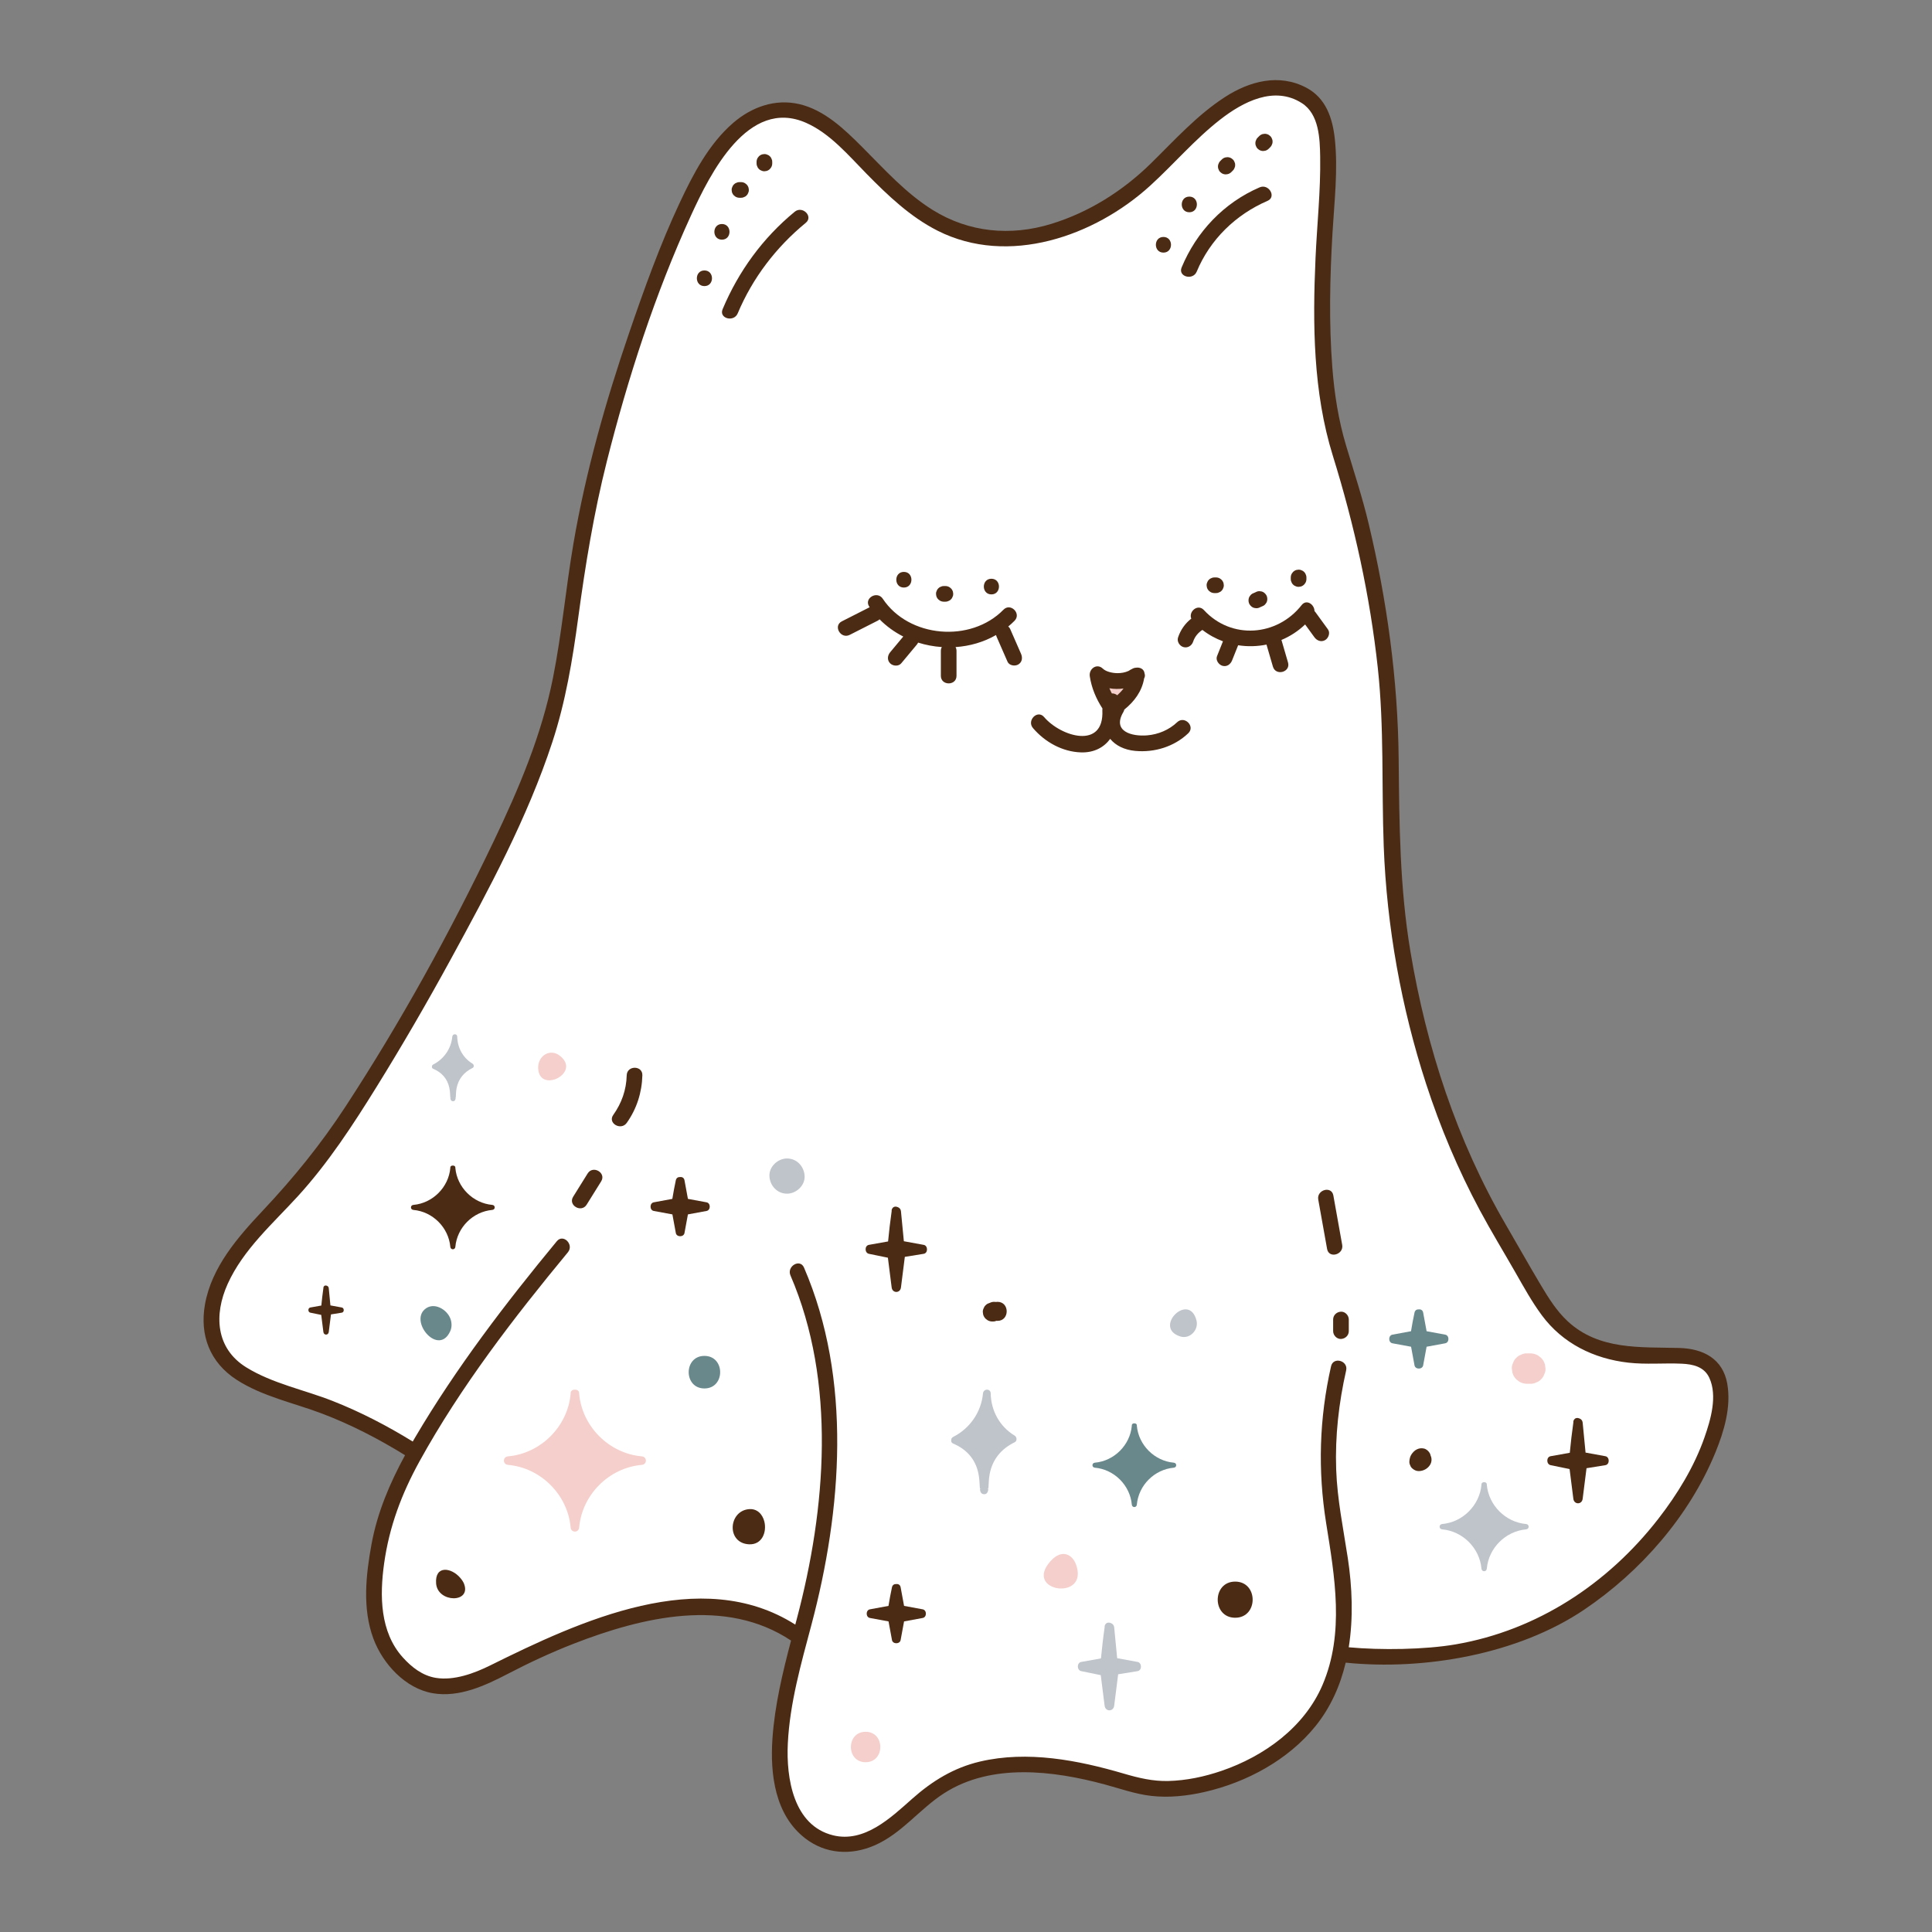<?xml version="1.0" encoding="UTF-8"?>
<svg id="a" data-name="Lag 1" xmlns="http://www.w3.org/2000/svg" width="12in" height="12in" viewBox="0 0 864 864">
  <rect x="0" y="0" width="864" height="864" fill="#808080" stroke="none"/>
  <path d="m757.657,605.947c-6.763-1.447-13.948-.503-20.803-.593-10.089-.133-19.984-1.938-28.96-6.721-13.91-7.411-20.815-22.041-28.325-35.181-10.964-19.182-21.724-38.106-29.924-58.689-8.079-20.281-14.238-41.315-18.542-62.714-3.556-17.684-6.231-35.583-7.428-53.589-.864-12.993-.83-26.002-.811-39.017.049-33.887-3.474-67.186-10.23-100.413-2.872-14.122-6.528-27.985-10.895-41.712-3.214-10.103-5.945-20.179-7.32-30.716-2.478-18.99-2.656-38.294-1.926-57.405.609-15.951,2.36-31.916,2.252-47.887-.059-8.799-.445-19.69-6.996-26.416-8.386-8.611-21.885-7.967-31.98-3.249-13.281,6.207-23.849,17.499-34.041,27.724-4.825,4.841-9.614,9.801-14.945,14.094-7.375,5.939-16.047,10.77-24.655,14.653-18.498,8.346-39.436,10.856-58.31,2.268-13.224-6.017-23.778-16.238-33.822-26.478-8.188-8.348-16.513-17.916-27.341-22.89-9.532-4.378-20.146-3.406-28.872,2.369-11.053,7.315-18.313,19.65-24.231,31.17-9.247,18.001-16.2,37.195-22.929,56.244-11.363,32.169-21.122,64.979-27.172,98.59-3.658,20.322-5.497,40.929-9.295,61.222-4.631,24.743-13.708,47.728-24.365,70.452-19.449,41.474-41.695,81.935-66.383,120.528-11.075,17.313-23.148,33.487-37.312,48.378-11.363,11.946-23.756,24.877-27.654,41.436-3.136,13.32.562,25.564,12.168,33.21,11.572,7.624,25.92,10.48,38.726,15.382,13.6,5.206,26.663,12.072,38.973,19.835-4.06,7.239-7.792,14.68-10.755,22.43-2.293,6-3.902,12.144-5.071,18.451-2.521,13.596-4.198,28.519.902,41.744,2.187,5.669,5.748,10.583,10.176,14.713,2.375,2.214,5.052,4.151,7.998,5.532,3.873,1.815,7.99,2.534,12.253,2.287,5.015-.291,9.902-1.624,14.579-3.404,2.401-.914,4.818-1.876,7.103-3.056,2.537-1.311,5.054-2.66,7.6-3.953,10.153-5.153,20.571-9.797,31.261-13.723,13.816-5.075,28.198-9.098,42.874-10.613,14.023-1.448,28.701-.58,41.651,5.421,4.092,1.896,7.958,4.237,11.604,6.887-3.503,13.288-6.844,26.63-8.293,40.323-1.645,15.549-1.133,34.479,11.448,45.721,3.436,3.07,7.617,5.6,12.151,6.581,6.204,1.341,12.724.168,18.466-2.373,11.909-5.271,19.718-16.122,30.477-23.041,10.607-6.822,23.261-9.55,35.75-9.683,12.083-.128,24.335,1.923,36.016,4.921,6.961,1.787,13.784,4.39,20.922,5.408,7.775,1.109,15.813.377,23.46-1.278,18.524-4.01,36.804-13.654,48.977-28.393,3.437-4.161,6.385-8.719,8.672-13.611,2.277-4.869,3.656-9.926,4.718-15.143,13.51,1.332,27.286.867,40.742-.746,18.349-2.2,36.64-6.81,53.129-15.316,28.398-14.649,52.651-39.521,67.218-67.922,6.458-12.591,20.475-47.097-2.682-52.05Zm-259.365-289.166c-.349-.037-.689-.124-1.036-.168-.028-.003-.102-.01-.156-.015-.455.411-1.161.297-1.53-.233-3.046-4.37-5.238-9.36-5.958-14.661-.125-.924.895-1.744,1.671-.973.146.145.305.275.466.403.046.034.119.09.144.108.099.069.198.139.298.205.24.159.486.307.737.447,2.842,1.58,6.396,1.947,9.558,1.319,1.289-.256,2.548-.666,3.71-1.282.358-.19.708-.396,1.043-.624.101-.069.198-.145.299-.214.022-.015.006,0-.018.018.192-.151.397-.208.599-.213.468-.061.938.158,1.042.66.09.212.103.446-.007.669-.592,5.956-4.61,10.7-9.333,14.081-.396.406-.942.536-1.53.473Z" fill="#fff"/>
  <path d="m509.162,301.558c-.104-.502-.574-.721-1.042-.66-.202.006-.407.062-.599.213.024-.019.041-.034.018-.018-.102.068-.198.145-.299.214-.335.228-.686.434-1.043.624-1.162.615-2.421,1.026-3.71,1.282-3.162.628-6.716.261-9.558-1.319-.251-.14-.497-.288-.737-.447-.101-.067-.199-.136-.298-.205-.025-.018-.098-.073-.144-.108-.161-.128-.32-.258-.466-.403-.776-.771-1.797.049-1.671.973.72,5.301,2.912,10.291,5.958,14.661.369.53,1.076.644,1.53.233.054.005.128.012.156.015.347.045.687.131,1.036.168.588.063,1.134-.067,1.53-.473,4.723-3.381,8.741-8.124,9.333-14.081.11-.223.098-.457.007-.669Z" fill="#f5cfcb"/>
  <g>
    <path d="m682.476,681.55c-9.188-.807-16.762-8.384-17.569-17.569.071-.81-.563-1.185-1.198-1.138-.633-.046-1.265.328-1.193,1.138-.799,9.182-8.388,16.769-17.569,17.569-1.537.134-1.539,2.256,0,2.392,9.193.809,16.758,8.377,17.569,17.569.135,1.537,2.254,1.539,2.391,0,.821-9.217,8.355-16.744,17.569-17.569,1.535-.137,1.54-2.256,0-2.392Z" fill="#bfc4cb"/>
    <path d="m508.716,743.22c-3.038-.556-6.075-1.111-9.112-1.667-.445-4.6-.889-9.2-1.333-13.8-.093-.956-.686-1.572-1.401-1.858-.901-.439-2.005-.341-2.528.518-.255.328-.4.765-.349,1.325-.671,4.631-1.18,9.261-1.64,13.912-2.936.523-5.871,1.047-8.806,1.57-2.069.369-2.013,3.713,0,4.125,2.905.595,5.811,1.191,8.716,1.786.577,4.56,1.154,9.121,1.73,13.681.347,2.744,3.93,2.75,4.278,0,.593-4.69,1.186-9.38,1.779-14.069,2.889-.466,5.778-.932,8.667-1.397,2.062-.333,2.021-3.756,0-4.125Z" fill="#bfc4cb"/>
    <path d="m211.334,475.684c-4.286-2.586-6.766-7.117-6.856-12.091-.026-1.446-2.083-1.397-2.212,0-.499,5.366-3.754,10.03-8.538,12.466-.409.208-.567.548-.556.891-.088.396.053.807.556,1.019,3.806,1.606,6.347,4.415,7.216,8.503.291,1.367.332,2.733.42,4.121.049.777.108,1.747,1.089,1.873,1.025.131,1.308-.815,1.367-1.622.1-1.354.092-2.692.339-4.035.787-4.279,3.308-7.327,7.176-9.215.771-.376.667-1.507,0-1.91Zm-9.705,15.044c.063.466-.316.341,0,0h0Zm1.955.064c.01-.021.016-.048.02-.077.351.316-.147.343-.02.077Z" fill="#bfc4cb"/>
    <path d="m453.757,642.011c-6.691-4.038-10.564-11.113-10.706-18.879-.042-2.258-3.251-2.181-3.454,0-.779,8.378-5.863,15.661-13.331,19.465-.639.325-.886.856-.868,1.391-.137.618.083,1.26.868,1.592,5.942,2.508,9.91,6.893,11.267,13.276.454,2.135.517,4.268.655,6.434.077,1.213.169,2.729,1.7,2.924,1.601.205,2.042-1.272,2.135-2.532.156-2.114.144-4.203.529-6.3,1.229-6.681,5.165-11.44,11.205-14.388,1.203-.587,1.042-2.353,0-2.983Zm-15.153,23.49c.099.728-.493.532,0,0h0Zm3.053.101c.016-.033.025-.074.031-.12.547.493-.23.536-.031.12Z" fill="#bfc4cb"/>
    <path d="m527.817,597.674c4.274,1.354,8.323-2.916,7.266-7.119-3.294-13.09-19.68,3.186-7.266,7.119Z" fill="#bfc4cb"/>
    <path d="m351.962,518.079c-4.116,0-8.06,3.62-7.87,7.87.191,4.264,3.458,7.87,7.87,7.87,4.116,0,8.06-3.62,7.87-7.87-.191-4.264-3.458-7.87-7.87-7.87Z" fill="#bfc4cb"/>
  </g>
  <g>
    <path d="m524.921,654.115c-8.638-.758-15.759-7.882-16.518-16.518.066-.761-.53-1.114-1.126-1.07-.595-.043-1.189.309-1.122,1.07-.751,8.632-7.886,15.765-16.518,16.518-1.445.126-1.447,2.121,0,2.248,8.643.761,15.755,7.876,16.518,16.518.127,1.445,2.119,1.447,2.248,0,.772-8.665,7.855-15.743,16.518-16.518,1.443-.129,1.448-2.121,0-2.248Z" fill="#69888c"/>
    <path d="m646.311,596.862c-2.776-.512-5.553-1.024-8.33-1.537-.512-2.777-1.024-5.553-1.537-8.33-.207-1.122-1.08-1.535-1.948-1.43-.844-.07-1.687.347-1.92,1.43-.594,2.766-1.112,5.543-1.564,8.335-2.768.51-5.535,1.021-8.302,1.532-1.914.353-1.916,3.515,0,3.868,2.776.512,5.553,1.024,8.33,1.537.512,2.777,1.024,5.553,1.537,8.33.353,1.914,3.515,1.915,3.868,0,.512-2.776,1.024-5.553,1.537-8.33,2.776-.512,5.553-1.024,8.33-1.537,1.914-.353,1.916-3.515,0-3.868Z" fill="#69888c"/>
    <path d="m189.805,585.66c-6.409,5.988,6.438,20.841,11.531,9.682.75-1.645.759-3.521.221-5.252-1.394-4.487-7.695-8.22-11.752-4.43Z" fill="#69888c"/>
    <path d="m315.021,606.363c-9.368,0-9.384,14.559,0,14.559s9.383-14.559,0-14.559Z" fill="#69888c"/>
  </g>
  <g>
    <path d="m443.361,265.817c4.504,0,4.512-7,0-7s-4.512,7,0,7Z" fill="#4c2b14"/>
    <path d="m355.404,94.689c-14.262,11.709-25.11,26.609-32.248,43.593-1.743,4.147,5.028,5.958,6.75,1.861,6.662-15.852,17.181-29.612,30.448-40.504,3.484-2.86-1.493-7.787-4.95-4.95Z" fill="#4c2b14"/>
    <path d="m578.265,261.419c.317.341.693.583,1.126.724.417.219.867.32,1.349.301l.93-.125c.593-.166,1.108-.466,1.544-.9.183-.236.365-.472.547-.708.317-.546.476-1.135.478-1.766v-.697c.018-.482-.083-.931-.302-1.349-.141-.434-.382-.809-.724-1.126-.317-.341-.692-.583-1.126-.724-.417-.219-.867-.32-1.349-.301-.31.042-.62.083-.931.125-.593.166-1.107.466-1.544.9-.182.236-.365.472-.547.708-.316.546-.476,1.135-.478,1.767v.697c-.018.482.082.931.301,1.348.141.434.382.809.724,1.126Z" fill="#4c2b14"/>
    <path d="m404.213,262.753c4.504,0,4.512-7,0-7s-4.512,7,0,7Z" fill="#4c2b14"/>
    <path d="m419.614,268.054c.236.182.472.365.708.547.546.317,1.135.476,1.767.478h.697c.482.018.931-.082,1.349-.301.434-.141.809-.382,1.126-.724.341-.317.583-.692.724-1.126.219-.417.32-.867.302-1.349-.042-.31-.083-.62-.125-.93-.167-.593-.466-1.108-.9-1.544-.236-.182-.472-.365-.708-.547-.546-.317-1.135-.476-1.767-.478h-.697c-.482-.018-.931.082-1.349.301-.434.141-.809.382-1.126.724-.341.317-.583.692-.724,1.126-.219.417-.32.867-.302,1.348.042.31.083.62.125.93.167.593.466,1.108.9,1.544Z" fill="#4c2b14"/>
    <path d="m562.433,66.504c.236.182.473.365.708.547.546.317,1.135.476,1.767.478.31-.042.62-.083.93-.125.593-.166,1.108-.466,1.544-.9l.697-.697c.341-.317.583-.693.724-1.126.219-.417.32-.867.301-1.348.019-.482-.082-.931-.301-1.349-.141-.434-.382-.809-.724-1.126-.236-.182-.472-.365-.708-.547-.546-.317-1.135-.476-1.767-.478-.31.042-.62.083-.93.125-.593.166-1.108.466-1.544.9l-.697.697c-.341.317-.583.693-.724,1.126-.219.417-.319.867-.301,1.348-.018.482.082.931.301,1.349.141.434.382.809.724,1.126Z" fill="#4c2b14"/>
    <path d="m322.851,100.179c-4.504,0-4.512,7,0,7s4.512-7,0-7Z" fill="#4c2b14"/>
    <path d="m339.372,75.565c.317.341.693.583,1.126.724.417.219.867.32,1.349.301.31-.042.62-.083.93-.125.593-.166,1.108-.466,1.544-.9.183-.236.365-.472.547-.708.317-.546.476-1.135.478-1.767v-.697c.018-.482-.083-.931-.302-1.348-.141-.434-.382-.809-.724-1.126-.317-.341-.692-.583-1.126-.724-.417-.219-.867-.32-1.349-.301-.31.042-.621.083-.931.125-.593.166-1.107.466-1.544.9-.182.236-.365.472-.547.708-.316.546-.476,1.135-.478,1.766v.697c-.019.482.082.931.301,1.348.141.434.382.809.724,1.126Z" fill="#4c2b14"/>
    <path d="m262.801,524.777c-2.161,3.47-4.323,6.941-6.484,10.411-2.388,3.835,3.666,7.353,6.044,3.533,2.162-3.47,4.323-6.941,6.484-10.411,2.388-3.835-3.665-7.353-6.044-3.533Z" fill="#4c2b14"/>
    <path d="m328.219,87.416c.236.182.472.365.708.547.546.317,1.135.476,1.767.478h.697c.482.018.931-.082,1.349-.301.434-.141.809-.382,1.126-.724.342-.317.583-.693.724-1.126.219-.417.319-.867.301-1.349-.042-.31-.083-.62-.125-.93-.167-.593-.466-1.108-.9-1.544-.236-.182-.472-.365-.708-.547-.546-.317-1.135-.476-1.767-.478h-.697c-.481-.018-.931.082-1.348.301-.434.141-.81.382-1.126.724-.341.317-.583.693-.724,1.126-.219.417-.32.867-.302,1.348.042.31.083.62.125.93.167.593.466,1.108.9,1.544Z" fill="#4c2b14"/>
    <path d="m280.268,480.881c-.171,6.541-2.242,12.409-6.022,17.735-2.613,3.68,3.455,7.18,6.044,3.533,4.465-6.289,6.777-13.572,6.979-21.268.118-4.506-6.882-4.503-7,0Z" fill="#4c2b14"/>
    <path d="m315.021,120.945c-4.504,0-4.512,7,0,7s4.512-7,0-7Z" fill="#4c2b14"/>
    <path d="m451.732,281.228c-.187-.427-.483-.772-.844-1.038.974-.812,1.924-1.664,2.827-2.586,3.153-3.222-1.792-8.176-4.95-4.95-14.629,14.947-42.336,12.633-53.991-4.897-2.482-3.734-8.548-.233-6.044,3.533.06.09.127.174.188.264-4.15,2.106-8.301,4.213-12.452,6.319-4.018,2.039-.479,8.08,3.533,6.044,4.17-2.116,8.339-4.232,12.509-6.348.341-.173.608-.382.845-.605,3.102,3.149,6.696,5.719,10.592,7.697-1.955,2.346-3.91,4.691-5.864,7.037-1.209,1.451-1.422,3.528,0,4.95,1.244,1.244,3.734,1.459,4.95,0,2.324-2.788,4.647-5.577,6.971-8.365.235-.282.419-.592.574-.911,3.441,1.088,7.016,1.752,10.619,1.998-.268.473-.439,1.036-.439,1.712v11.153c0,4.504,7,4.512,7,0v-11.153c0-.673-.169-1.233-.436-1.705,6.338-.426,12.564-2.202,18.108-5.387.067.26.15.519.26.772,1.627,3.718,3.254,7.435,4.88,11.153.758,1.732,3.293,2.131,4.789,1.256,1.787-1.045,2.016-3.05,1.255-4.789-1.626-3.718-3.253-7.435-4.88-11.153Z" fill="#4c2b14"/>
    <path d="m600.236,556.696c-1.318-7.364-2.637-14.728-3.955-22.092-.793-4.427-7.54-2.551-6.75,1.861,1.318,7.364,2.637,14.728,3.955,22.092.792,4.427,7.54,2.551,6.75-1.861Z" fill="#4c2b14"/>
    <path d="m520.297,112.966c4.504,0,4.512-7,0-7s-4.512,7,0,7Z" fill="#4c2b14"/>
    <path d="m545.704,76.96c.236.182.472.365.708.547.546.317,1.135.476,1.767.478.31-.042.62-.083.93-.125.593-.166,1.108-.466,1.544-.9l.697-.697c.341-.317.583-.693.724-1.126.219-.417.32-.867.301-1.348.019-.482-.082-.931-.301-1.349-.141-.434-.382-.809-.724-1.126-.236-.182-.472-.365-.708-.547-.546-.317-1.135-.476-1.767-.478-.31.042-.62.083-.93.125-.593.166-1.108.466-1.544.9l-.697.697c-.341.317-.583.693-.724,1.126-.219.417-.319.867-.301,1.348-.018.482.082.931.301,1.349.141.434.382.809.724,1.126Z" fill="#4c2b14"/>
    <path d="m592.614,286.251c1.507-.881,2.373-3.252,1.255-4.789l-5.577-7.668c-.138-.189-.288-.367-.45-.53-.01-2.923-3.542-5.473-5.744-2.666-11.004,14.024-31.459,15.546-43.708,2.22-2.729-2.97-6.946.671-5.646,3.844-2.768,2.142-4.795,5.048-5.917,8.424-.597,1.794.69,3.823,2.444,4.305,1.907.524,3.707-.644,4.306-2.445.736-2.215,2.208-3.995,4.14-5.246,2.838,2.204,5.946,3.895,9.198,5.096-.887,2.218-1.774,4.436-2.662,6.654-.702,1.756.767,3.844,2.445,4.305,1.994.548,3.6-.682,4.305-2.445.9-2.25,1.8-4.5,2.7-6.75,4.21.654,8.518.554,12.692-.298.011.041.01.078.022.119.947,3.248,1.894,6.496,2.84,9.744,1.258,4.316,8.015,2.48,6.75-1.861-.947-3.248-1.893-6.496-2.84-9.744-.033-.114-.084-.206-.125-.311,3.857-1.616,7.463-3.938,10.614-6.945,1.389,1.91,2.778,3.82,4.167,5.73,1.11,1.526,3.042,2.278,4.789,1.256Z" fill="#4c2b14"/>
    <path d="m772.452,618.861c-1.966-11.222-10.756-15.765-21.513-16.044-17.479-.452-35.865,1.013-49.825-11.908-5.04-4.665-8.7-10.593-12.189-16.446-5.248-8.804-10.261-17.755-15.422-26.61-21.984-37.723-35.569-79.371-42.752-122.32-4.804-28.728-4.979-57.111-5.261-86.113-.346-35.446-5.223-70.917-13.455-105.377-2.812-11.77-6.587-23.195-10.056-34.773-3.41-11.378-5.216-22.963-6.142-34.795-1.572-20.091-1.111-40.223.061-60.32.811-13.902,2.54-28.194,1.031-42.102-1.008-9.293-4.003-18.223-12.734-22.835-12.184-6.435-25.353-2.951-36.371,4.17-12.502,8.08-22.575,19.325-33.126,29.676-12.538,12.299-27.746,21.913-44.63,27.081-18.15,5.556-36.792,3.815-52.957-6.245-12.084-7.52-21.617-18.225-31.593-28.207-7.893-7.897-16.854-16.537-28.095-19.137-10.801-2.498-21.291,1.297-29.502,8.363-10.88,9.362-17.971,22.989-23.963,35.774-8.799,18.775-15.833,38.415-22.549,58.011-10.56,30.818-19.461,62.231-24.964,94.367-3.41,19.913-5.176,40.102-9.119,59.923-5.124,25.76-15.234,49.562-26.521,73.172-19.527,40.85-41.595,80.939-66.386,118.844-10.961,16.758-23.153,31.782-36.847,46.326-11.234,11.933-22.963,25.337-25.911,42.014-2.443,13.817,2.229,25.931,14.066,33.633,11.546,7.513,25.73,10.399,38.471,15.249,12.865,4.897,25.221,11.307,36.939,18.542-6.833,12.562-12.407,25.639-15,39.833-2.512,13.751-4.142,28.753.836,42.164,4.184,11.271,14.268,22.329,26.56,24.446,11.812,2.035,23.475-3.415,33.714-8.741,9.569-4.977,19.36-9.533,29.415-13.443,30.657-11.919,67.88-20.829,97.096-1.36-3.78,14.381-7.275,28.897-8.309,43.754-1.114,16.009,1.097,34.274,14.704,44.734,9.095,6.992,20.359,7.654,30.794,3.172,12.337-5.299,20.272-16.374,31.36-23.454,21.131-13.493,48.685-10.081,71.672-3.885,6.924,1.866,13.7,4.319,20.86,5.14,7.938.91,16.134.014,23.898-1.765,18.781-4.304,37.315-14.293,49.538-29.41,6.781-8.387,11.073-18.119,13.527-28.415,35.179,3.589,77.098-3.766,106.607-23.656,25.305-17.055,47.084-41.934,58.722-70.313,3.88-9.461,7.125-20.403,5.318-30.715Zm-10.209,23.991c-4.625,13.168-12.148,25.448-20.685,36.427-22.552,29.001-54.153,49.836-90.623,56.096-13.792,2.367-33.438,2.62-47.772,1.298,2.104-13.19,1.541-26.998-.419-39.885-2.011-13.221-4.735-26.252-5.201-39.663-.518-14.913,1.164-29.734,4.461-44.272.995-4.386-5.752-6.259-6.75-1.861-5.286,23.302-5.961,46.567-2.199,70.128,3.818,23.906,8.321,49.242-1.649,72.464-8.116,18.902-26.092,31.834-45.104,38.34-7.711,2.639-15.734,4.347-23.899,4.543-6.901.166-13.266-1.371-19.837-3.299-20.564-6.034-43.059-10.373-64.3-5.394-11.755,2.755-21.392,8.709-30.334,16.646-9.525,8.455-21.344,19.781-35.354,16.347-17.837-4.373-21.011-25.72-20.264-41.022.88-18.045,5.919-35.66,10.535-53.027,13.684-51.483,18.243-109.936-3.306-159.871-1.78-4.125-7.812-.564-6.044,3.533,20.571,47.67,15.88,104.375,2.867,153.472-.237.894-.475,1.789-.713,2.683-42.19-26.811-96.393-1.583-136.441,18.258-7.153,3.544-16.162,6.867-24.255,5.566-6.033-.969-10.866-4.767-14.845-9.186-10.223-11.355-10.337-27.581-8.343-41.917,2.295-16.494,7.823-31.206,15.86-45.783,18.391-33.358,42.126-64.148,66.337-93.447,2.849-3.448-2.077-8.427-4.95-4.95-22.928,27.746-45.097,56.743-63.393,87.791-.353.599-.7,1.2-1.048,1.801-11.405-7.033-23.422-13.279-35.888-18.174-12.672-4.976-26.861-7.786-38.529-14.989-13.671-8.441-14.594-23.525-8.331-37.353,7-15.455,20.25-26.994,31.478-39.307,13.475-14.777,24.564-31.798,35.075-48.75,11.589-18.691,22.629-37.744,33.17-57.044,17.01-31.145,34.336-63.314,45.447-97.148,5.952-18.126,9.039-36.788,11.586-55.643,3.173-23.481,6.959-46.759,12.758-69.758,9.432-37.41,21.629-75.136,37.716-110.23,8.459-18.454,25.444-52.823,51.434-41.333,10.779,4.765,18.998,14.599,27.083,22.824,9.507,9.671,19.544,19.264,31.767,25.432,31.627,15.959,70.115,2.521,95-20.132,10.615-9.663,19.963-20.712,31.317-29.566,10.197-7.952,24.2-15.299,36.566-7.359,7.687,4.935,8.035,15.85,8.167,24.022.242,15.066-1.403,30.151-2.078,45.19-1.324,29.51-1.108,59.995,7.732,88.441,9.647,31.042,16.603,62.577,20.121,94.95,2.888,26.568,1.648,53.071,2.646,79.703,1.346,35.912,7.841,72.159,18.966,106.312,6.33,19.432,14.311,38.363,23.957,56.384,5.073,9.478,10.687,18.662,16.018,27.995,3.693,6.466,7.318,13.049,11.752,19.048,9.311,12.598,23.228,19.453,38.72,21.209,7.95.901,15.878.108,23.838.46,5.035.223,10.049,1.342,12.347,6.301,3.755,8.103.601,18.818-2.167,26.697Z" fill="#4c2b14"/>
    <path d="m599.688,586.588c-1.896.085-3.5,1.538-3.5,3.5v5.2c0,1.831,1.61,3.585,3.5,3.5,1.896-.085,3.5-1.538,3.5-3.5v-5.2c0-1.831-1.61-3.585-3.5-3.5Z" fill="#4c2b14"/>
    <path d="m526.435,322.97c-3.624,3.45-8.458,5.477-13.424,5.887-6.914.571-15.75-1.793-10.645-10.417.22-.373.343-.739.421-1.099,4.485-3.622,7.897-8.171,8.868-13.931.423-.735.449-1.52.194-2.245-.206-2.002-2.09-2.855-3.857-2.565-.712.035-1.439.282-2.111.823,1.032-.83-.79.431-1.193.617-1.552.716-3.289,1.004-4.984.995-2.199-.012-5.068-.644-6.495-2.009-2.721-2.602-6.344.102-5.85,3.405.778,5.204,2.818,10.015,5.66,14.407-.042.253-.06.524-.045.815.884,17.643-18.478,11.884-26.069,2.997-2.93-3.431-7.862,1.541-4.95,4.95,5.35,6.263,13.134,10.607,21.458,10.871,5.829.185,10.257-2.221,13.072-6.046,2.386,2.935,6.285,4.927,11.196,5.382,8.618.798,17.391-1.874,23.703-7.885,3.269-3.113-1.686-8.057-4.95-4.95Zm-29.223-12.869c-.388-.758-.754-1.524-1.081-2.305,2.067.373,4.222.398,6.315.087-.809,1.107-1.766,2.121-2.792,3.034-.712-.554-1.59-.862-2.442-.816Z" fill="#4c2b14"/>
    <path d="m531.872,94.924c4.504,0,4.512-7,0-7s-4.512,7,0,7Z" fill="#4c2b14"/>
    <path d="m545.562,258.71c-.546-.317-1.135-.476-1.766-.478h-.697c-.482-.018-.932.082-1.349.301-.434.141-.809.382-1.126.724-.341.317-.583.693-.724,1.126-.219.417-.319.867-.301,1.349.042.31.083.62.125.93.166.593.466,1.108.9,1.544.236.182.472.365.708.547.546.317,1.135.476,1.767.478h.697c.481.018.931-.082,1.348-.301.434-.141.81-.382,1.126-.724.341-.317.583-.693.724-1.126.219-.417.32-.867.302-1.348-.042-.31-.083-.62-.125-.93-.167-.593-.467-1.108-.9-1.544-.236-.182-.472-.365-.708-.547Z" fill="#4c2b14"/>
    <path d="m535.182,121.46c5.968-14.362,17.451-25.5,31.66-31.632,4.125-1.78.564-7.812-3.533-6.044-15.992,6.902-28.222,19.801-34.877,35.816-1.727,4.155,5.043,5.968,6.75,1.861Z" fill="#4c2b14"/>
    <path d="m564.186,264.5c-.31-.042-.62-.083-.93-.125-.632.002-1.221.161-1.767.478-.475.21-.95.419-1.424.629-.408.22-.735.52-.982.901-.31.338-.518.735-.626,1.19-.23.838-.126,1.953.353,2.697.481.747,1.199,1.405,2.092,1.608.31.042.62.083.93.125.632-.002,1.221-.161,1.767-.478.475-.21.949-.419,1.424-.629.408-.22.735-.52.982-.901.309-.338.518-.735.626-1.19.23-.838.126-1.953-.353-2.697-.482-.747-1.199-1.405-2.092-1.608Z" fill="#4c2b14"/>
    <path d="m220.152,538.836c-8.638-.758-15.759-7.882-16.518-16.518.066-.761-.53-1.114-1.126-1.07-.595-.043-1.189.309-1.122,1.07-.751,8.632-7.886,15.765-16.518,16.518-1.445.126-1.447,2.121,0,2.248,8.643.761,15.755,7.876,16.518,16.518.127,1.445,2.119,1.446,2.248,0,.772-8.665,7.855-15.743,16.518-16.518,1.443-.129,1.448-2.121,0-2.248Z" fill="#4c2b14"/>
    <path d="m717.93,651.222c-2.954-.54-5.908-1.081-8.862-1.621-.432-4.474-.864-8.947-1.297-13.421-.09-.93-.667-1.529-1.362-1.807-.875-.427-1.95-.331-2.458.504-.249.319-.389.744-.34,1.288-.653,4.504-1.147,9.006-1.595,13.529-2.854.509-5.709,1.018-8.564,1.527-2.012.359-1.958,3.611,0,4.012,2.826.579,5.651,1.158,8.477,1.737.561,4.435,1.122,8.87,1.683,13.305.337,2.668,3.823,2.674,4.161,0,.577-4.561,1.154-9.122,1.73-13.683,2.81-.453,5.619-.906,8.429-1.359,2.006-.323,1.965-3.653,0-4.012Z" fill="#4c2b14"/>
    <path d="m413.07,556.706c-2.954-.54-5.908-1.081-8.862-1.621-.432-4.474-.865-8.947-1.297-13.421-.09-.93-.667-1.529-1.362-1.807-.876-.427-1.95-.331-2.459.504-.248.319-.389.744-.339,1.288-.653,4.504-1.148,9.006-1.595,13.529-2.854.509-5.709,1.018-8.564,1.527-2.012.359-1.958,3.611,0,4.012,2.825.579,5.651,1.158,8.477,1.737.561,4.435,1.122,8.87,1.683,13.305.337,2.668,3.822,2.674,4.161,0,.577-4.561,1.153-9.122,1.73-13.683,2.81-.453,5.619-.906,8.429-1.359,2.006-.323,1.966-3.652,0-4.012Z" fill="#4c2b14"/>
    <path d="m152.866,584.717c-1.701-.311-3.401-.622-5.102-.933-.249-2.576-.498-5.151-.747-7.727-.052-.536-.384-.88-.784-1.04-.504-.246-1.123-.191-1.416.29-.143.184-.224.429-.196.742-.376,2.593-.661,5.185-.918,7.79-1.644.293-3.287.586-4.931.879-1.159.206-1.127,2.079,0,2.31,1.627.333,3.253.667,4.88,1,.323,2.554.646,5.107.969,7.661.194,1.536,2.201,1.54,2.396,0,.332-2.626.664-5.252.996-7.878,1.618-.261,3.235-.522,4.853-.782,1.155-.186,1.132-2.103,0-2.31Z" fill="#4c2b14"/>
    <path d="m412.632,719.698c-2.777-.512-5.553-1.024-8.33-1.537-.512-2.777-1.024-5.553-1.537-8.33-.207-1.122-1.08-1.535-1.948-1.43-.845-.07-1.688.347-1.92,1.43-.594,2.766-1.113,5.543-1.564,8.335-2.767.51-5.535,1.021-8.302,1.532-1.914.353-1.915,3.515,0,3.868,2.777.512,5.553,1.024,8.33,1.537.512,2.777,1.024,5.553,1.537,8.33.353,1.914,3.515,1.915,3.868,0,.512-2.776,1.024-5.553,1.537-8.33,2.776-.512,5.553-1.024,8.33-1.537,1.914-.353,1.915-3.515,0-3.868Z" fill="#4c2b14"/>
    <path d="m315.97,537.68c-2.777-.512-5.553-1.024-8.33-1.537-.512-2.777-1.024-5.553-1.537-8.33-.207-1.122-1.08-1.535-1.948-1.43-.845-.07-1.688.347-1.92,1.43-.594,2.766-1.113,5.543-1.564,8.335-2.768.511-5.535,1.021-8.302,1.532-1.914.353-1.915,3.515,0,3.868,2.777.512,5.553,1.024,8.33,1.537.513,2.777,1.025,5.553,1.537,8.33.353,1.914,3.515,1.915,3.868,0,.512-2.776,1.024-5.553,1.537-8.33,2.776-.512,5.553-1.024,8.33-1.537,1.914-.353,1.915-3.515,0-3.868Z" fill="#4c2b14"/>
    <path d="m205.891,705.704c-4.07-4.829-11.492-5.78-10.861,2.43.671,8.732,15.929,8.901,12.471.091-.3-.765-.862-1.632-1.61-2.521Z" fill="#4c2b14"/>
    <path d="m334.472,674.948c-8.792,1.256-9.51,15.125.442,15.671,5.912.309,8.045-5.478,6.919-10.123-.814-3.36-3.333-6.123-7.361-5.547Z" fill="#4c2b14"/>
    <path d="m552.378,707.299c-10.401,0-10.418,16.165,0,16.165s10.418-16.165,0-16.165Z" fill="#4c2b14"/>
  </g>
  <g>
    <path d="m287.005,651.287c-14.643-1.286-26.714-13.362-28.001-28.001.112-1.291-.899-1.889-1.909-1.814-1.009-.073-2.016.523-1.902,1.814-1.274,14.633-13.368,26.725-28.001,28.001-2.449.214-2.452,3.596,0,3.812,14.651,1.29,26.708,13.351,28.001,28.001.216,2.449,3.593,2.452,3.812,0,1.309-14.69,13.316-26.687,28.001-28.001,2.447-.219,2.454-3.596,0-3.812Z" fill="#f5cfcb"/>
    <path d="m253.164,476.649c-.077-1.423-.855-2.943-2.652-4.406-4.522-3.682-10.095-.044-9.839,5.525.426,9.262,12.822,4.948,12.491-1.119Z" fill="#f5cfcb"/>
    <path d="m469.812,698.141c-12.41,13.817,17.413,18.069,11.39,1.515-1.61-4.422-6.268-7.218-11.39-1.515Z" fill="#f5cfcb"/>
    <path d="m387.103,774.458c-8.759,0-8.773,13.612,0,13.612s8.773-13.612,0-13.612Z" fill="#f5cfcb"/>
    <path d="m690.917,610.223c-.323-1.153-.907-2.154-1.75-3.003-.459-.355-.918-.71-1.377-1.064-1.062-.616-2.207-.926-3.435-.929h-1.448c-.937-.035-1.811.16-2.622.586-.844.275-1.574.744-2.19,1.407-.664.616-1.133,1.346-1.407,2.19-.426.811-.622,1.685-.586,2.622.081.603.162,1.206.243,1.81.323,1.153.907,2.154,1.75,3.003.459.355.918.71,1.377,1.064,1.062.616,2.207.926,3.435.929h1.448c.937.035,1.811-.16,2.622-.586.844-.275,1.574-.744,2.19-1.407.664-.616,1.133-1.346,1.407-2.19.426-.811.622-1.685.586-2.622-.081-.603-.162-1.206-.243-1.81Z" fill="#f5cfcb"/>
  </g>
  <path d="m446.089,582.185c-.244,0-.467.031-.689.064-.241-.039-.492-.064-.759-.064-.73,0-1.359.155-1.894.417-.21.06-.416.135-.613.239-.527.172-.984.465-1.369.88-.415.385-.708.842-.88,1.369-.266.507-.389,1.053-.366,1.639.051.377.101.754.152,1.131.202.721.567,1.347,1.094,1.877.287.222.574.444.861.665.663.385,1.379.579,2.147.581h.29c.542.021,1.049-.088,1.523-.315.163.017.33.025.504.025,5.474,0,5.483-8.508,0-8.508Z" fill="#4c2b14"/>
  <path d="m640.052,651.659c-.06-.218-.148-.44-.252-.658-.09-.455-.231-.894-.463-1.255-.586-.909-1.458-1.708-2.542-1.955-1.153-.263-2.218-.111-3.278.429-.971.495-1.745,1.338-2.331,2.239-.62.954-.845,2.055-.911,3.17-.022.586.1,1.132.366,1.639.172.528.465.984.88,1.369.821.754,1.865,1.272,3.008,1.246,2.094-.048,4.032-1.121,5.094-2.946.556-.955.723-2.211.429-3.278Z" fill="#4c2b14"/>
</svg>